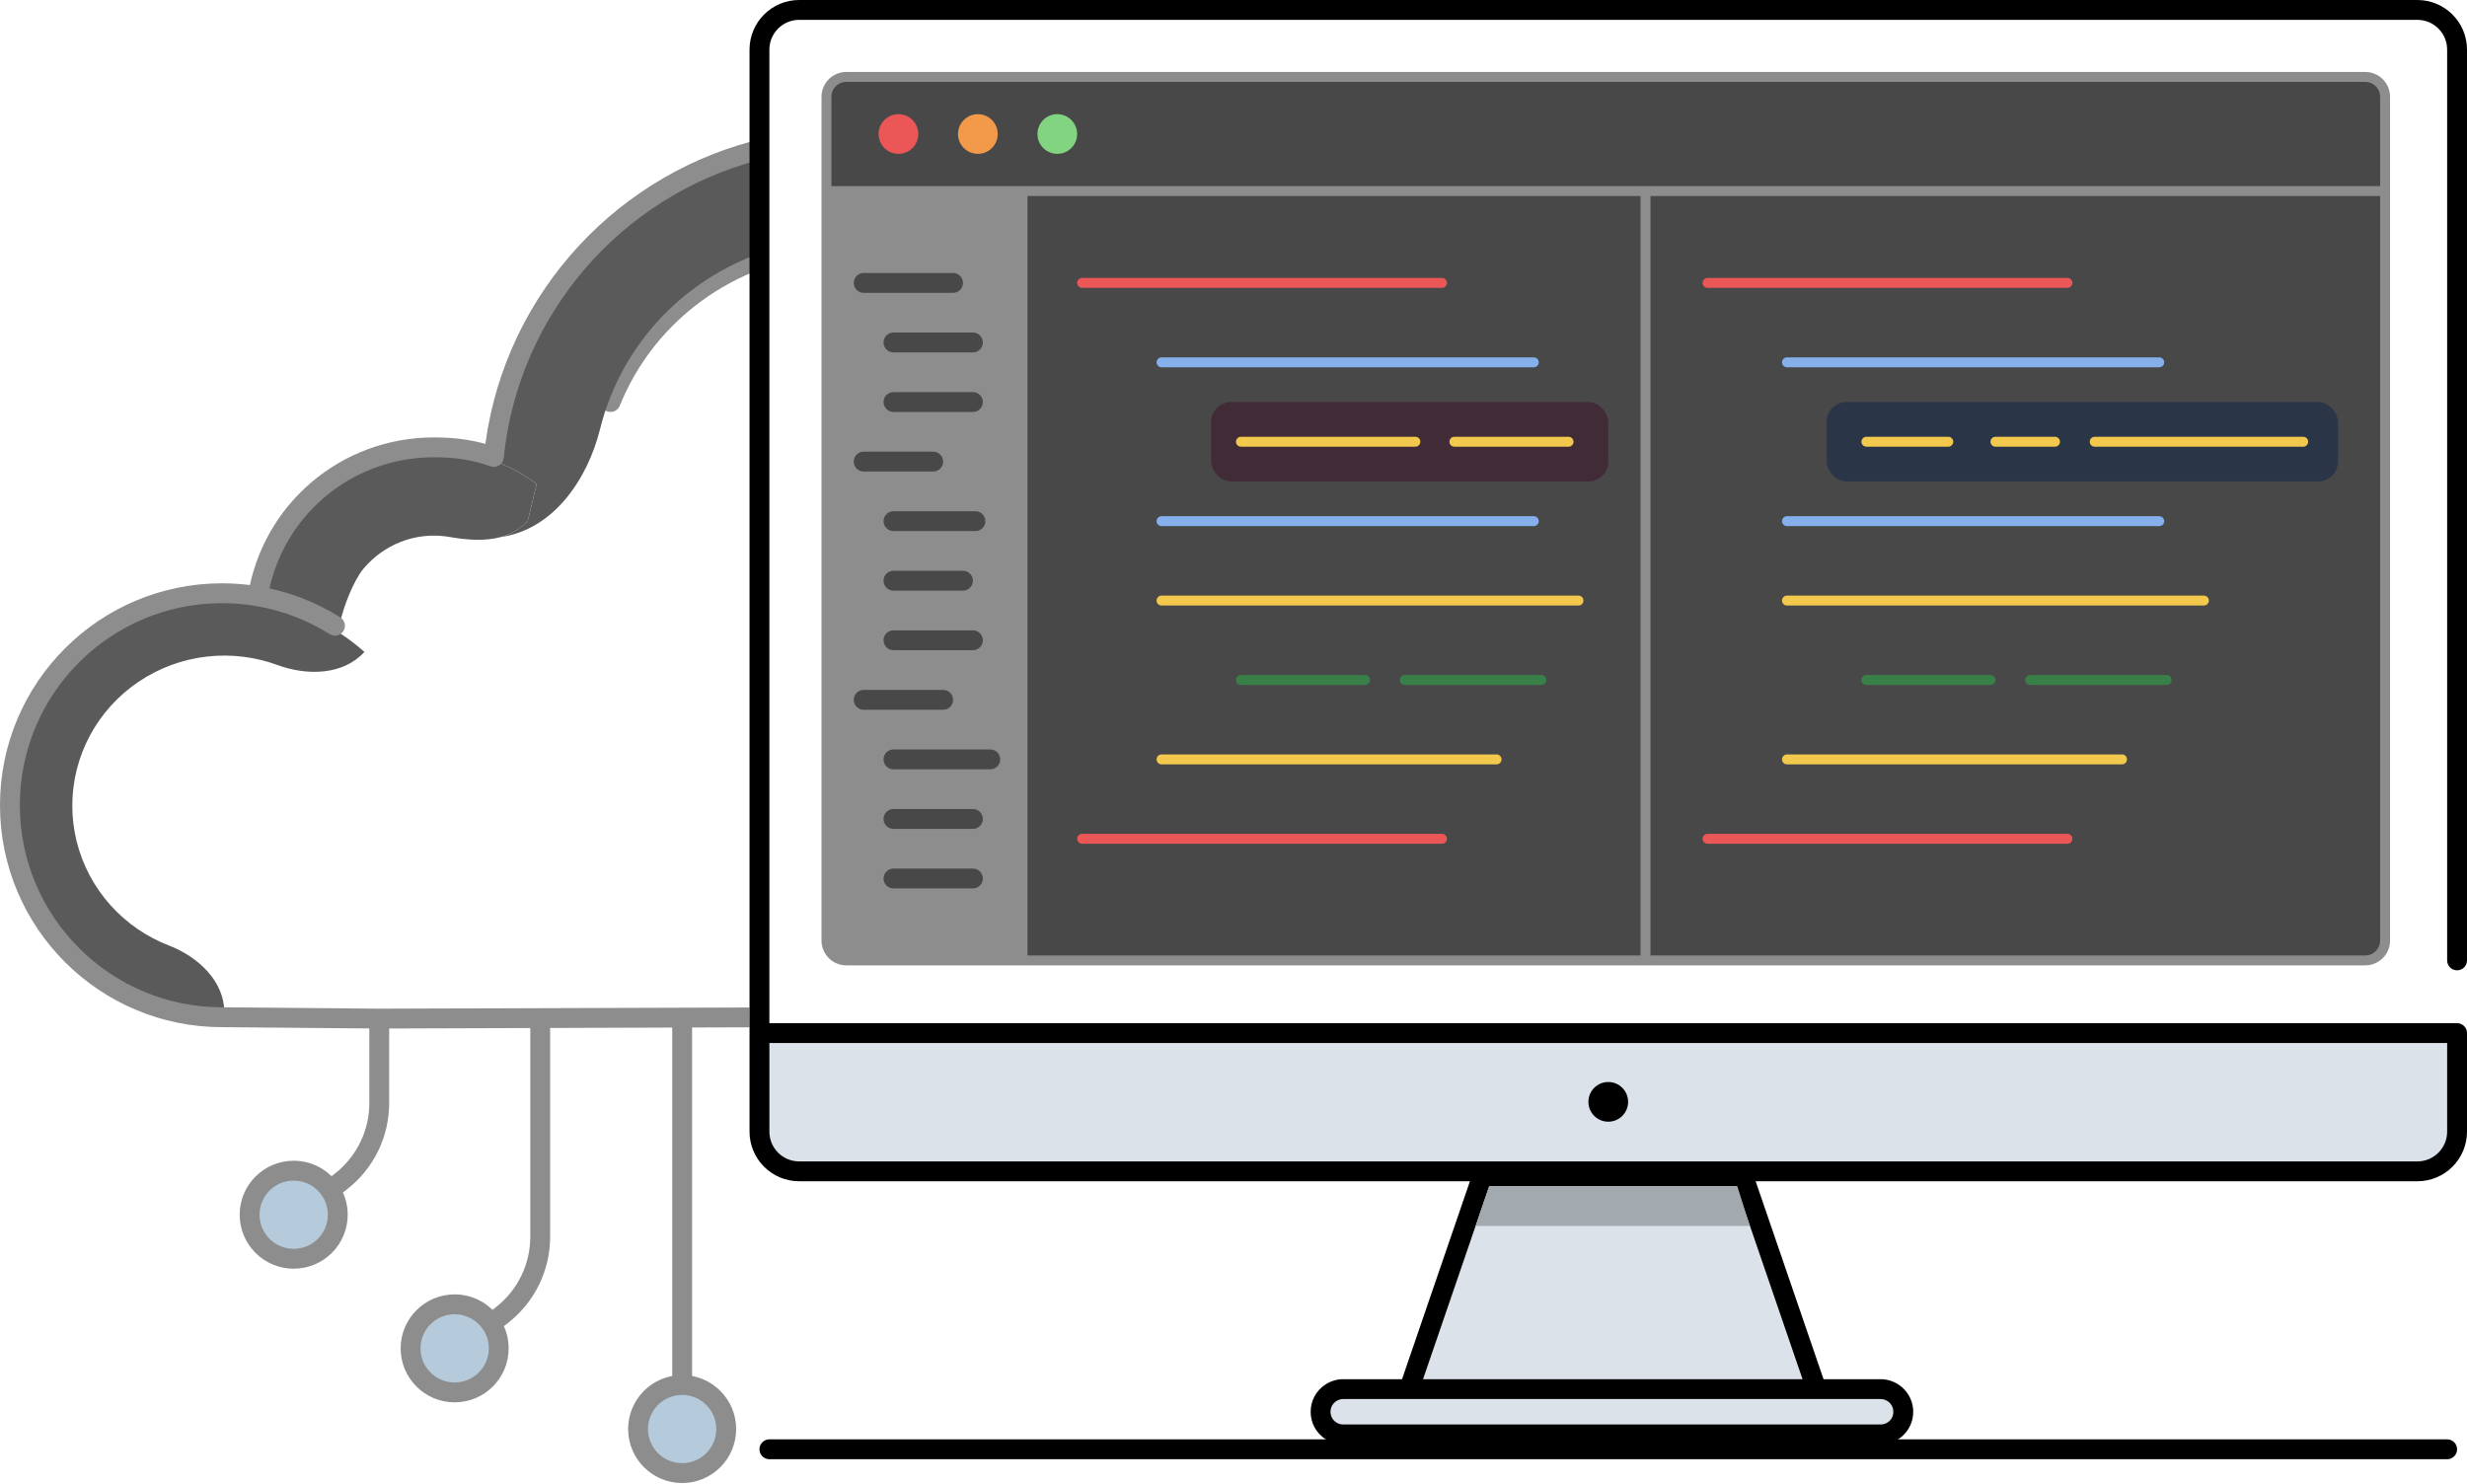 <svg width="497" height="299" viewBox="0 0 497 299" fill="none" xmlns="http://www.w3.org/2000/svg">
<path d="M123 81C126.286 72.841 131.678 65.66 138.647 60.163C142.416 57.189 146.577 54.764 151 52.942" stroke="#8D8D8D" stroke-width="4" stroke-linecap="round"/>
<path d="M45.202 204C38.357 204 31.614 202.356 25.555 199.209C19.497 196.063 14.305 191.509 10.426 185.939C6.548 180.37 4.1 173.953 3.294 167.241C2.487 160.53 3.347 153.725 5.798 147.414C8.249 141.104 12.218 135.477 17.363 131.018C22.508 126.56 28.674 123.404 35.329 121.823C41.985 120.242 48.93 120.283 55.566 121.943C62.202 123.602 68.329 126.831 73.42 131.35C69.132 136.057 61.862 136.18 55.887 133.984C54.855 133.605 53.8 133.28 52.726 133.011C47.908 131.806 42.867 131.777 38.035 132.924C33.203 134.072 28.727 136.363 24.992 139.6C21.257 142.837 18.376 146.922 16.596 151.503C14.817 156.084 14.193 161.024 14.778 165.896C15.364 170.769 17.141 175.427 19.956 179.47C22.772 183.513 26.541 186.82 30.939 189.104C31.95 189.629 32.987 190.096 34.045 190.504C39.925 192.775 45.202 197.694 45.202 204Z" fill="#5B5A5A"/>
<path d="M52.695 119.242C53.958 113.357 56.629 107.886 60.468 103.319C64.306 98.752 69.192 95.233 74.686 93.076C80.181 90.92 86.113 90.195 91.949 90.965C94.848 91.348 97.678 92.094 100.378 93.178C103.114 94.277 105.717 95.723 108.124 97.491L106.284 105.111L104.952 106.178C103.732 107.156 102.355 107.803 100.888 108.204C97.64 109.094 93.949 108.78 90.539 108.186C90.292 108.143 90.044 108.105 89.795 108.072C86.725 107.667 83.605 108.048 80.715 109.183C77.825 110.317 75.255 112.168 73.236 114.57C71.217 116.972 69.189 122.294 68.524 125.389L60.75 121.5L52.695 119.242Z" fill="#5B5A5A"/>
<path d="M100.378 93.178C100.91 86.26 102.491 79.431 105.091 72.925C109.567 61.726 116.912 51.869 126.406 44.323C133.968 38.312 142.687 33.932 152 31.43V51.431C147.134 53.295 142.566 55.894 138.466 59.152C131.573 64.631 126.241 71.787 122.991 79.918C122.141 82.044 121.441 84.218 120.894 86.424C118.335 96.727 111.394 106.721 100.888 108.204C102.355 107.803 103.732 107.156 104.952 106.178L106.284 105.111L108.124 97.491C105.717 95.723 103.114 94.277 100.378 93.178Z" fill="#5B5A5A"/>
<path d="M146.304 287.923C146.304 292.824 142.328 296.798 137.424 296.798C132.519 296.798 128.544 292.824 128.544 287.923C128.544 283.021 132.519 279.047 137.424 279.047C142.328 279.047 146.304 283.021 146.304 287.923Z" fill="#B5CADA"/>
<path d="M100.474 271.667C100.474 276.569 96.498 280.542 91.594 280.542C86.69 280.542 82.714 276.569 82.714 271.667C82.714 266.765 86.69 262.792 91.594 262.792C94.646 262.792 97.339 264.331 98.937 266.675C99.907 268.097 100.474 269.816 100.474 271.667Z" fill="#B5CADA"/>
<path d="M68.047 244.739C68.047 249.641 64.071 253.615 59.167 253.615C54.262 253.615 50.286 249.641 50.286 244.739C50.286 239.838 54.262 235.864 59.167 235.864C62.219 235.864 64.912 237.403 66.51 239.747C67.48 241.17 68.047 242.888 68.047 244.739Z" fill="#B5CADA"/>
<path d="M44.736 204.951V202.951C44.742 202.951 44.748 202.951 44.754 202.951L44.736 204.951ZM99.488 92.068L101.478 92.268C101.417 92.881 101.076 93.431 100.555 93.76C100.034 94.088 99.391 94.159 98.812 93.95L99.488 92.068ZM68.558 124.386C69.492 124.975 69.773 126.21 69.184 127.144C68.595 128.079 67.361 128.359 66.426 127.77L68.558 124.386ZM68.753 237.987L67.518 236.414L68.753 237.987ZM4 162.239C4 184.722 22.237 202.951 44.736 202.951V206.951C20.03 206.951 0 186.934 0 162.239H4ZM44.736 121.526C22.237 121.526 4 139.755 4 162.239H0C0 137.544 20.03 117.526 44.736 117.526V121.526ZM51.616 122.104C49.381 121.724 47.083 121.526 44.736 121.526V117.526C47.308 117.526 49.831 117.743 52.286 118.161L51.616 122.104ZM98.812 93.95C95.254 92.672 91.573 92.127 87.472 92.127V88.127C91.943 88.127 96.095 88.724 100.165 90.186L98.812 93.95ZM87.472 92.127C70.516 92.127 56.555 104.275 53.926 120.453L49.977 119.812C52.92 101.703 68.549 88.127 87.472 88.127V92.127ZM66.426 127.77C61.992 124.977 56.983 123.016 51.616 122.104L52.286 118.161C58.184 119.163 63.688 121.318 68.558 124.386L66.426 127.77ZM139.424 204.951V279.047H135.424V204.951H139.424ZM148.304 287.923C148.304 293.93 143.432 298.798 137.424 298.798V294.798C141.225 294.798 144.304 291.719 144.304 287.923H148.304ZM137.424 298.798C131.416 298.798 126.544 293.93 126.544 287.923H130.544C130.544 291.719 133.623 294.798 137.424 294.798V298.798ZM126.544 287.923C126.544 281.915 131.416 277.047 137.424 277.047V281.047C133.623 281.047 130.544 284.127 130.544 287.923H126.544ZM137.424 277.047C143.432 277.047 148.304 281.915 148.304 287.923H144.304C144.304 284.127 141.225 281.047 137.424 281.047V277.047ZM102.474 271.667C102.474 277.674 97.602 282.542 91.594 282.542V278.542C95.395 278.542 98.474 275.463 98.474 271.667H102.474ZM91.594 282.542C85.586 282.542 80.714 277.674 80.714 271.667H84.714C84.714 275.463 87.793 278.542 91.594 278.542V282.542ZM80.714 271.667C80.714 265.66 85.586 260.792 91.594 260.792V264.792C87.793 264.792 84.714 267.871 84.714 271.667H80.714ZM91.594 260.792C95.335 260.792 98.634 262.681 100.59 265.548L97.285 267.801C96.043 265.981 93.957 264.792 91.594 264.792V260.792ZM100.59 265.548C101.779 267.292 102.474 269.401 102.474 271.667H98.474C98.474 270.23 98.036 268.902 97.285 267.801L100.59 265.548ZM110.832 205.121V249.181H106.832V205.121H110.832ZM102.415 266.488L100.172 268.248L97.702 265.101L99.945 263.341L102.415 266.488ZM70.047 244.739C70.047 250.747 65.175 255.615 59.167 255.615V251.615C62.968 251.615 66.047 248.536 66.047 244.739H70.047ZM59.167 255.615C53.159 255.615 48.286 250.747 48.286 244.739H52.286C52.286 248.536 55.366 251.615 59.167 251.615V255.615ZM48.286 244.739C48.286 238.732 53.159 233.864 59.167 233.864V237.864C55.366 237.864 52.286 240.943 52.286 244.739H48.286ZM59.167 233.864C62.908 233.864 66.207 235.753 68.162 238.62L64.858 240.874C63.616 239.053 61.53 237.864 59.167 237.864V233.864ZM68.162 238.62C69.352 240.364 70.047 242.474 70.047 244.739H66.047C66.047 243.303 65.608 241.975 64.858 240.874L68.162 238.62ZM69.987 239.56L67.745 241.32L65.275 238.174L67.518 236.414L69.987 239.56ZM44.754 202.951L76.422 203.228L76.387 207.228L44.719 206.951L44.754 202.951ZM74.404 222.254V205.228H78.404V222.254H74.404ZM152.516 32.34C125.106 39.654 104.386 63.341 101.478 92.268L97.498 91.868C100.575 61.258 122.493 36.212 151.484 28.475L152.516 32.34ZM76.398 203.228L150.993 202.981L151.007 206.981L76.411 207.228L76.398 203.228ZM67.518 236.414C71.865 233.001 74.404 227.781 74.404 222.254H78.404C78.404 229.009 75.301 235.39 69.987 239.56L67.518 236.414ZM110.832 249.181C110.832 255.936 107.729 262.317 102.415 266.488L99.945 263.341C104.293 259.929 106.832 254.708 106.832 249.181H110.832Z" fill="#8D8D8D"/>
<line x1="155" y1="292" x2="493" y2="292" stroke="black" stroke-width="4" stroke-linecap="round"/>
<path d="M270.616 279.877H283.882L298.588 237H351.235L365.941 279.877H378.861C379.939 279.877 380.986 280.262 381.81 280.956C383.983 282.785 383.982 286.15 381.791 287.958C380.975 288.632 379.951 289 378.893 289H365.941H283.882H270.59C269.743 289 268.913 288.764 268.192 288.318C265.332 286.546 265.329 282.381 268.174 280.585C268.904 280.124 269.752 279.877 270.616 279.877Z" fill="#DBE2E9"/>
<path d="M351.235 237L353.127 236.351L352.664 235H351.235V237ZM298.588 237V235H297.16L296.696 236.351L298.588 237ZM268.174 280.585L267.106 278.894H267.106L268.174 280.585ZM268.192 288.318L267.139 290.018L267.139 290.018L268.192 288.318ZM381.81 280.956L380.522 282.485L380.522 282.485L381.81 280.956ZM381.791 287.958L383.064 289.501L381.791 287.958ZM270.616 281.877H283.882V277.877H270.616V281.877ZM283.882 281.877H326.074V277.877H283.882V281.877ZM378.861 277.877H365.941V281.877H378.861V277.877ZM365.941 277.877H326.074V281.877H365.941V277.877ZM270.59 291H283.882V287H270.59V291ZM283.882 291H365.941V287H283.882V291ZM365.941 291H378.893V287H365.941V291ZM367.833 279.228L353.127 236.351L349.343 237.649L364.049 280.526L367.833 279.228ZM285.774 280.526L300.48 237.649L296.696 236.351L281.991 279.228L285.774 280.526ZM351.235 235H298.588V239H351.235V235ZM267.106 278.894C263.023 281.472 263.011 287.462 267.139 290.018L269.245 286.617C267.652 285.631 267.635 283.29 269.242 282.276L267.106 278.894ZM380.522 282.485C381.749 283.519 381.737 285.41 380.518 286.416L383.064 289.501C386.227 286.889 386.218 282.052 383.098 279.426L380.522 282.485ZM270.59 287C270.115 287 269.649 286.867 269.245 286.617L267.139 290.018C268.176 290.66 269.371 291 270.59 291V287ZM378.893 291C380.416 291 381.89 290.47 383.064 289.501L380.518 286.416C380.061 286.794 379.486 287 378.893 287V291ZM378.861 281.877C379.465 281.877 380.056 282.093 380.522 282.485L383.098 279.426C381.915 278.43 380.413 277.877 378.861 277.877V281.877ZM270.616 277.877C269.373 277.877 268.154 278.232 267.106 278.894L269.242 282.276C269.653 282.016 270.132 281.877 270.616 281.877V277.877Z" fill="black"/>
<path d="M495 208.143H153V228C153 232.418 156.582 236 161 236H487C491.418 236 495 232.418 495 228V208.143Z" fill="#DBE2E9"/>
<path d="M495 208.143H497C497 207.038 496.105 206.143 495 206.143V208.143ZM493 193.5C493 194.605 493.895 195.5 495 195.5C496.105 195.5 497 194.605 497 193.5H493ZM161 4H487V0H161V4ZM495 206.143H153V210.143H495V206.143ZM155 208.143V10H151V208.143H155ZM493 208.143V228H497V208.143H493ZM487 234H161V238H487V234ZM493 10V87.591H497V10H493ZM493 87.591V193.5H497V87.591H493ZM151 208.143V228H155V208.143H151ZM493 228C493 231.314 490.314 234 487 234V238C492.523 238 497 233.523 497 228H493ZM487 4C490.314 4 493 6.686 493 10H497C497 4.477 492.523 0 487 0V4ZM161 234C157.686 234 155 231.314 155 228H151C151 233.523 155.477 238 161 238V234ZM161 0C155.477 0 151 4.477 151 10H155C155 6.686 157.686 4 161 4V0Z" fill="black"/>
<path d="M300 239H350L352.5 247H297.29L300 239Z" fill="#A2A9AF"/>
<circle cx="324" cy="222" r="4" fill="black"/>
<path d="M170.5 15.5H476.5C478.709 15.5 480.5 17.291 480.5 19.5V38.5V189.5C480.5 191.709 478.709 193.5 476.5 193.5H331.5H170.5C168.291 193.5 166.5 191.709 166.5 189.5V38.5V19.5C166.5 17.291 168.291 15.5 170.5 15.5Z" fill="#484848"/>
<path d="M166.5 38.5V19.5C166.5 17.291 168.291 15.5 170.5 15.5H476.5C478.709 15.5 480.5 17.291 480.5 19.5V38.5M166.5 38.5V189.5C166.5 191.709 168.291 193.5 170.5 193.5H331.5M166.5 38.5H331.5M480.5 38.5V189.5C480.5 191.709 478.709 193.5 476.5 193.5H331.5M480.5 38.5H331.5M331.5 38.5V193.5" stroke="#8D8D8D" stroke-width="2"/>
<circle cx="181" cy="27" r="4" fill="#EB5757"/>
<circle cx="197" cy="27" r="4" fill="#F2994A"/>
<circle cx="213" cy="27" r="4" fill="#82D480"/>
<rect x="244" y="81" width="80" height="16" rx="4" fill="#412B37"/>
<path d="M218 57H290.5" stroke="#EB5757" stroke-width="2" stroke-linecap="round" stroke-linejoin="round"/>
<path d="M234 73H309" stroke="#85B0EB" stroke-width="2" stroke-linecap="round" stroke-linejoin="round"/>
<path d="M250 89H285.139M316 89H307.5H293" stroke="#F2C94C" stroke-width="2" stroke-linecap="round" stroke-linejoin="round"/>
<path d="M234 105H309" stroke="#85B0EB" stroke-width="2" stroke-linecap="round" stroke-linejoin="round"/>
<path d="M234 121H318" stroke="#F2C94C" stroke-width="2" stroke-linecap="round" stroke-linejoin="round"/>
<path d="M250 137H275M283 137H310.5" stroke="#398048" stroke-width="2" stroke-linecap="round" stroke-linejoin="round"/>
<path d="M234 153H301.5" stroke="#F2C94C" stroke-width="2" stroke-linecap="round" stroke-linejoin="round"/>
<path d="M218 169H290.5" stroke="#EB5757" stroke-width="2" stroke-linecap="round" stroke-linejoin="round"/>
<rect x="368" y="81" width="103" height="16" rx="4" fill="#2A3548"/>
<path d="M344 57H416.5" stroke="#EB5757" stroke-width="2" stroke-linecap="round" stroke-linejoin="round"/>
<path d="M360 73H435" stroke="#85B0EB" stroke-width="2" stroke-linecap="round" stroke-linejoin="round"/>
<path d="M376 89L392.5 89M464 89L433.5 89L422 89M402 89H414" stroke="#F2C94C" stroke-width="2" stroke-linecap="round" stroke-linejoin="round"/>
<path d="M360 105H435" stroke="#85B0EB" stroke-width="2" stroke-linecap="round" stroke-linejoin="round"/>
<path d="M360 121H444" stroke="#F2C94C" stroke-width="2" stroke-linecap="round" stroke-linejoin="round"/>
<path d="M376 137H401M409 137H436.5" stroke="#398048" stroke-width="2" stroke-linecap="round" stroke-linejoin="round"/>
<path d="M360 153H427.5" stroke="#F2C94C" stroke-width="2" stroke-linecap="round" stroke-linejoin="round"/>
<path d="M344 169H416.5" stroke="#EB5757" stroke-width="2" stroke-linecap="round" stroke-linejoin="round"/>
<rect x="167" y="39" width="40" height="154" fill="#8D8D8D"/>
<path d="M174 57H192" stroke="#484848" stroke-width="4" stroke-linecap="round" stroke-linejoin="round"/>
<path d="M180 69H196" stroke="#484848" stroke-width="4" stroke-linecap="round" stroke-linejoin="round"/>
<path d="M180 81H196" stroke="#484848" stroke-width="4" stroke-linecap="round" stroke-linejoin="round"/>
<path d="M174 93H188" stroke="#484848" stroke-width="4" stroke-linecap="round" stroke-linejoin="round"/>
<path d="M180 105H196.5" stroke="#484848" stroke-width="4" stroke-linecap="round" stroke-linejoin="round"/>
<path d="M180 117H194" stroke="#484848" stroke-width="4" stroke-linecap="round" stroke-linejoin="round"/>
<path d="M180 129H196" stroke="#484848" stroke-width="4" stroke-linecap="round" stroke-linejoin="round"/>
<path d="M174 141H190" stroke="#484848" stroke-width="4" stroke-linecap="round" stroke-linejoin="round"/>
<path d="M180 153H199.5" stroke="#484848" stroke-width="4" stroke-linecap="round" stroke-linejoin="round"/>
<path d="M180 165H196" stroke="#484848" stroke-width="4" stroke-linecap="round" stroke-linejoin="round"/>
<path d="M180 177H196" stroke="#484848" stroke-width="4" stroke-linecap="round" stroke-linejoin="round"/>
</svg>

